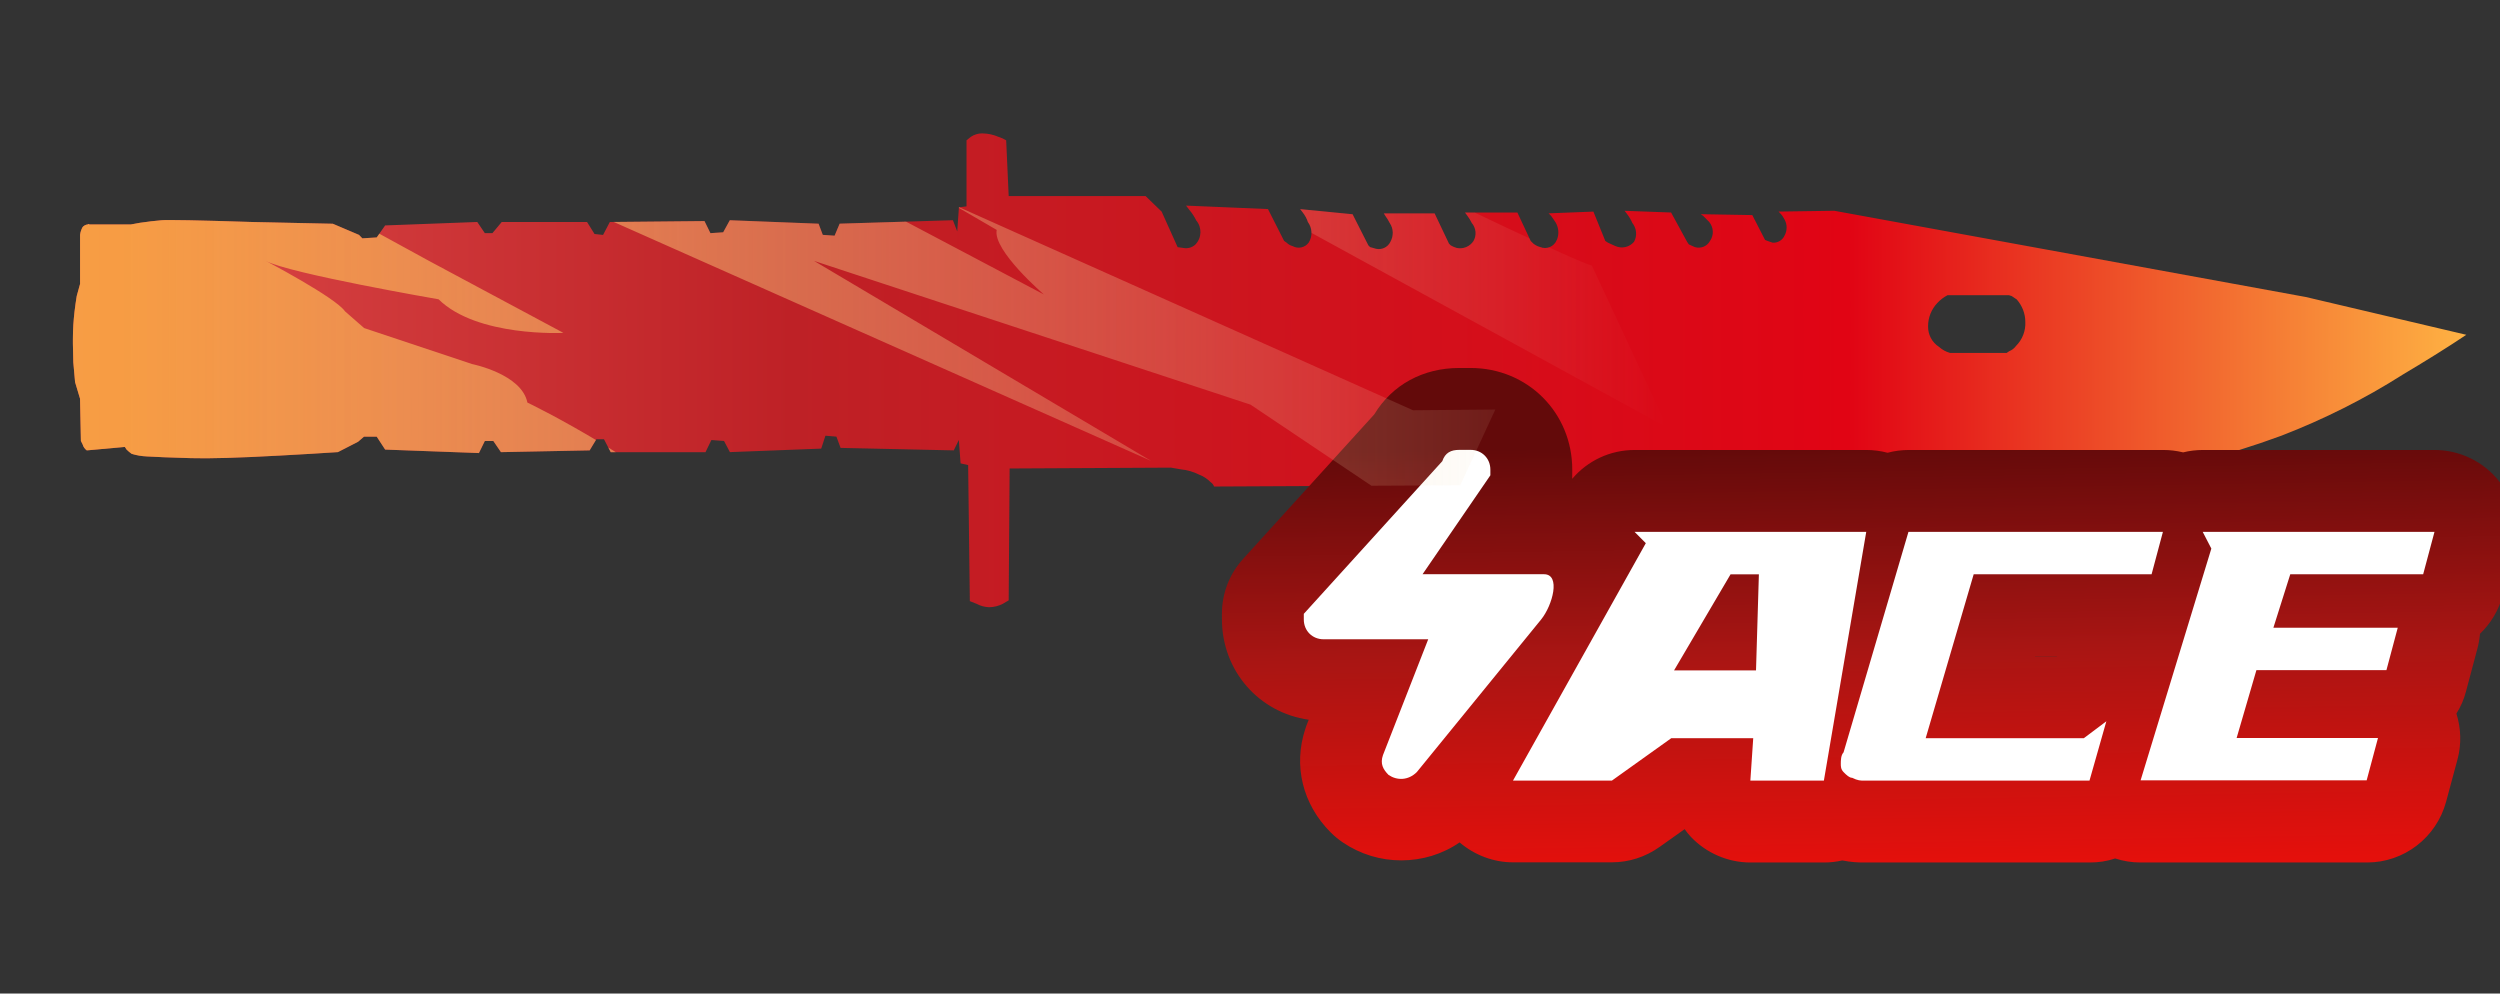 <?xml version="1.0" encoding="utf-8"?>
<!-- Generator: Adobe Illustrator 16.0.0, SVG Export Plug-In . SVG Version: 6.00 Build 0)  -->
<!DOCTYPE svg PUBLIC "-//W3C//DTD SVG 1.1//EN" "http://www.w3.org/Graphics/SVG/1.1/DTD/svg11.dtd">
<svg version="1.1" id="case1" xmlns="http://www.w3.org/2000/svg" xmlns:xlink="http://www.w3.org/1999/xlink" x="0px" y="0px"
	 width="90.583px" height="36px" viewBox="0 0 90.583 36" enable-background="new 0 0 90.583 36" xml:space="preserve">
<rect x="0" y="0" width="90.583" height="36" fill="#333333" stroke="none"/>
<linearGradient id="shape_1_" gradientUnits="userSpaceOnUse" x1="-123.719" y1="2208.414" x2="-36.998" y2="2208.414" gradientTransform="matrix(1 0 0 1 126.36 -2194.996)">
	<stop  offset="0" style="stop-color:#DC4A49"/>
	<stop  offset="0.301" style="stop-color:#BE2126"/>
	<stop  offset="0.742" style="stop-color:#E10414"/>
	<stop  offset="1" style="stop-color:#FEB243"/>
</linearGradient>
<path id="shape" fill="url(#shape_1_)" d="M70.256,12.568c-0.254-0.163-0.402-0.447-0.396-0.749c0-0.313,0.121-0.615,0.336-0.841
	c0.105-0.113,0.229-0.208,0.367-0.281h2.23l0.096,0.029l0.184,0.124c0.197,0.224,0.311,0.513,0.311,0.812
	c0.016,0.325-0.105,0.64-0.338,0.873c-0.063,0.085-0.146,0.151-0.244,0.189l-0.094,0.063h-2.055
	C70.504,12.745,70.37,12.67,70.256,12.568 M35.581,4.833c-0.146,0.001-0.288,0.045-0.408,0.127L35.02,5.085v2.393L34.745,7.51
	l-0.062,0.875l-0.156-0.406l-4.104,0.125L30.24,8.539L29.812,8.51L29.66,8.105L26.443,7.98l-0.24,0.437l-0.462,0.031L25.526,8.01
	l-3.43,0.034l-0.245,0.468l-0.309-0.033L21.27,8.043h-3.091l-0.337,0.404h-0.275l-0.274-0.404l-3.338,0.125L13.65,8.603
	l-0.521,0.033l-0.121-0.125l-0.949-0.404c-0.94-0.022-1.91-0.043-2.909-0.063C7.17,7.981,6.066,7.96,5.843,7.981
	C5.617,8,5.361,8.03,5.076,8.072L4.74,8.133h-1.5C3.236,8.129,3.233,8.127,3.231,8.125C3.213,8.113,3.189,8.117,3.179,8.133
	C3.106,8.139,3.04,8.174,2.993,8.228C2.945,8.315,2.913,8.41,2.901,8.51v1.777L2.78,10.725c-0.061,0.373-0.103,0.726-0.124,1.06
	c-0.009,0.15-0.014,0.321-0.015,0.516v0.144c0.001,0.206,0.006,0.434,0.015,0.684C2.678,13.4,2.7,13.638,2.72,13.846l0.18,0.601
	l0.031,1.529c0.021,0.038,0.042,0.081,0.062,0.124c0.024,0.088,0.077,0.166,0.152,0.219l1.379-0.125l0.061,0.094
	c0.057,0.057,0.118,0.108,0.186,0.156c0.178,0.056,0.364,0.086,0.553,0.094c0.303,0.021,0.836,0.039,1.59,0.062
	c0.652,0.021,1.734-0.011,3.245-0.094c0.753-0.04,1.449-0.083,2.084-0.124l0.731-0.375l0.216-0.186h0.459l0.306,0.469l3.398,0.126
	l0.214-0.437h0.308l0.276,0.404l3.214-0.064l0.244-0.404h0.275l0.244,0.469h3.434l0.214-0.44l0.458,0.034l0.213,0.404l3.308-0.127
	l0.153-0.468l0.398,0.034l0.151,0.408l4.101,0.09l0.184-0.376l0.063,0.847l0.274,0.061l0.061,4.93l0.245,0.098
	c0.141,0.076,0.298,0.118,0.458,0.123c0.171-0.003,0.339-0.045,0.491-0.123l0.214-0.126l0.034-4.778l5.847-0.031l0.367,0.064
	c0.224,0.021,0.442,0.086,0.644,0.186c0.163,0.061,0.309,0.157,0.43,0.281c0.056,0.037,0.099,0.091,0.12,0.154l30.77-0.156
	c0.533-0.021,1.105-0.063,1.717-0.125c2.109-0.298,4.188-0.822,6.186-1.561c1.535-0.593,3.017-1.336,4.404-2.218
	c0.877-0.523,1.645-1,2.295-1.438l-5.813-1.369L66.463,7.637l-2.021,0.029l0.063,0.065c0.063,0.064,0.113,0.138,0.152,0.217
	c0.104,0.184,0.104,0.41,0,0.594c-0.076,0.164-0.248,0.265-0.429,0.251L64.04,8.729l-0.086-0.035l-0.463-0.901l-1.867-0.032
	l0.092,0.064c0.08,0.084,0.15,0.157,0.216,0.22c0.159,0.196,0.174,0.477,0.026,0.687c-0.104,0.194-0.336,0.287-0.549,0.221
	c-0.062-0.025-0.127-0.054-0.216-0.097l-0.063-0.092L60.549,7.7l-1.684-0.062l0.094,0.124c0.074,0.096,0.137,0.201,0.184,0.313
	c0.156,0.195,0.186,0.467,0.063,0.687c-0.164,0.194-0.438,0.257-0.672,0.155c-0.082-0.038-0.175-0.082-0.272-0.123L58.165,8.73
	l-0.431-1.063L56.111,7.73l0.093,0.094c0.063,0.085,0.112,0.157,0.153,0.222c0.115,0.186,0.14,0.416,0.063,0.622
	c-0.006,0.013-0.008,0.025-0.018,0.037c-0.098,0.234-0.363,0.344-0.6,0.245c-0.094-0.025-0.176-0.069-0.244-0.124l-0.096-0.095
	l-0.482-1.03h-1.898l0.092,0.126c0.059,0.079,0.109,0.162,0.152,0.25c0.156,0.183,0.184,0.447,0.063,0.656
	c-0.133,0.203-0.375,0.301-0.609,0.25c-0.072-0.02-0.146-0.05-0.217-0.093L52.5,8.825L51.98,7.731h-1.84l0.06,0.098
	c0.059,0.079,0.108,0.162,0.153,0.25c0.14,0.205,0.147,0.47,0.024,0.687c-0.094,0.191-0.308,0.295-0.517,0.249
	c-0.063-0.02-0.133-0.041-0.219-0.062l-0.063-0.065l-0.57-1.125l-1.899-0.186L47.204,7.7c0.08,0.103,0.146,0.22,0.185,0.345
	c0.161,0.219,0.176,0.515,0.028,0.748c-0.136,0.182-0.383,0.234-0.582,0.124c-0.082-0.021-0.155-0.064-0.215-0.124l-0.093-0.064
	l-0.584-1.154L42.974,7.45l0.12,0.156c0.099,0.116,0.182,0.243,0.248,0.379c0.216,0.256,0.204,0.634-0.029,0.875
	c-0.114,0.108-0.273,0.154-0.43,0.125L42.67,8.956l-0.58-1.289l-0.582-0.563h-4.96l-0.091-2.02c-0.087-0.053-0.18-0.095-0.276-0.124
	c-0.184-0.081-0.38-0.122-0.579-0.126L35.581,4.833L35.581,4.833z"/>
<linearGradient id="shape2_2_" gradientUnits="userSpaceOnUse" x1="8.61" y1="3.274" x2="8.86" y2="-11.976" gradientTransform="matrix(1 0 0 -1 59.04 19.34)">
	<stop  offset="0" style="stop-color:#630A0A"/>
	<stop  offset="0.489" style="stop-color:#A81513"/>
	<stop  offset="1" style="stop-color:#E4100C"/>
</linearGradient>
<path id="shape2_1_" fill="url(#shape2_2_)" d="M77.559,31.251c-0.313,0-0.625-0.05-0.922-0.147
	c-0.299,0.104-0.609,0.147-0.922,0.147h-8.193c-0.186,0-0.443-0.009-0.77-0.075c-0.217,0.051-0.439,0.075-0.664,0.075h-2.664
	c-0.816,0-1.605-0.342-2.166-0.937c-0.078-0.086-0.15-0.174-0.219-0.271l-0.91,0.646c-0.504,0.358-1.102,0.556-1.727,0.556H54.82
	c-0.717,0-1.401-0.269-1.934-0.722c-0.617,0.427-1.354,0.651-2.115,0.651c-0.75,0-1.479-0.222-2.104-0.642
	c-0.164-0.11-0.313-0.233-0.451-0.37c-1.021-1.021-1.362-2.423-0.92-3.753l0.043-0.128l0.08-0.203
	c-1.799-0.254-3.145-1.767-3.145-3.646V22.24c0-0.741,0.274-1.45,0.773-1.996l4.749-5.232c0.646-1.069,1.763-1.679,3.078-1.679h0.41
	c2.065,0,3.684,1.618,3.684,3.684c0,0,0,0.289-0.002,0.331c0.556-0.653,1.371-1.044,2.261-1.044h8.397
	c0.26,0,0.519,0.034,0.769,0.101c0.25-0.067,0.508-0.101,0.771-0.101h9.217c0.244,0,0.481,0.029,0.72,0.087
	c0.231-0.058,0.479-0.087,0.719-0.087h8.396c0.916,0,1.798,0.433,2.354,1.159c0.563,0.726,0.752,1.689,0.519,2.573l-0.405,1.532
	c-0.146,0.541-0.435,1.02-0.826,1.395c-0.019,0.188-0.047,0.372-0.099,0.555l-0.409,1.537c-0.072,0.282-0.188,0.551-0.347,0.799
	c0.168,0.532,0.188,1.109,0.041,1.656l-0.414,1.539c-0.351,1.296-1.521,2.202-2.865,2.202H77.559z M74.52,23.782l0.018-0.009h-0.799
	l-0.002,0.009H74.52z"/>
<path id="ACE" fill="#FFFFFF" d="M51.749,23.163h-3.791c-0.408,0-0.717-0.308-0.717-0.718c0-0.104,0-0.104,0-0.204l5.018-5.531
	c0.104-0.307,0.312-0.41,0.615-0.41h0.41c0.409,0,0.717,0.308,0.717,0.717c0,0.102,0,0.205,0,0.205l-2.457,3.584h4.401
	c0.615,0,0.31,1.127-0.104,1.639l-4.506,5.531c-0.312,0.308-0.717,0.308-1.021,0.104c-0.205-0.206-0.312-0.41-0.205-0.719
	L51.749,23.163L51.749,23.163L51.749,23.163z M59.225,19.271l0.408,0.41l-4.813,8.603h3.584l2.15-1.536h2.971l-0.104,1.536h2.664
	l1.535-9.013H59.225L59.225,19.271z M63.73,20.809l-0.104,3.482h-2.97l2.048-3.482H63.73L63.73,20.809z M67.521,28.284h8.188
	l0.611-2.15l-0.818,0.614h-5.729l1.74-5.941h6.446l0.41-1.535h-9.22l-2.351,7.988c-0.1,0.104-0.1,0.309-0.1,0.409
	c0,0.103,0,0.205,0.104,0.31c0.102,0.104,0.205,0.203,0.307,0.203C67.314,28.284,67.418,28.284,67.521,28.284L67.521,28.284
	L67.521,28.284z M79.811,19.271l0.313,0.606l-2.563,8.396h8.191l0.41-1.533H81.04l0.717-2.458h4.711l0.41-1.537h-4.506l0.612-1.938
	h4.815l0.41-1.535H79.811L79.811,19.271z"/>
<g>
	<defs>
		<path id="SVGID_1_" d="M70.256,12.568c-0.254-0.163-0.402-0.447-0.396-0.749c0-0.313,0.121-0.615,0.336-0.841
			c0.105-0.113,0.229-0.208,0.367-0.281h2.23l0.096,0.029l0.184,0.124c0.197,0.224,0.311,0.513,0.311,0.812
			c0.016,0.325-0.105,0.64-0.338,0.873c-0.063,0.085-0.146,0.151-0.244,0.189l-0.094,0.063h-2.055
			C70.504,12.745,70.37,12.67,70.256,12.568 M35.581,4.833c-0.146,0.001-0.288,0.045-0.408,0.127L35.02,5.085v2.393L34.745,7.51
			l-0.062,0.875l-0.156-0.406l-4.104,0.125L30.24,8.539L29.812,8.51L29.66,8.105L26.443,7.98l-0.24,0.437l-0.462,0.031L25.526,8.01
			l-3.43,0.034l-0.245,0.468l-0.309-0.033L21.27,8.043h-3.091l-0.337,0.404h-0.275l-0.274-0.404l-3.338,0.125L13.65,8.603
			l-0.521,0.033l-0.121-0.125l-0.949-0.404c-0.94-0.022-1.91-0.043-2.909-0.063C7.17,7.981,6.066,7.96,5.843,7.981
			C5.617,8,5.361,8.03,5.076,8.072L4.74,8.133h-1.5C3.236,8.129,3.233,8.127,3.231,8.125C3.213,8.113,3.189,8.117,3.179,8.133
			C3.106,8.139,3.04,8.174,2.993,8.228C2.945,8.315,2.913,8.41,2.901,8.51v1.777L2.78,10.725c-0.061,0.373-0.103,0.726-0.124,1.06
			c-0.009,0.15-0.014,0.321-0.015,0.516v0.144c0.001,0.206,0.006,0.434,0.015,0.684C2.678,13.4,2.7,13.638,2.72,13.846l0.18,0.601
			l0.031,1.529c0.021,0.038,0.042,0.081,0.062,0.124c0.024,0.088,0.077,0.166,0.152,0.219l1.379-0.125l0.061,0.094
			c0.057,0.057,0.118,0.108,0.186,0.156c0.178,0.056,0.364,0.086,0.553,0.094c0.303,0.021,0.836,0.039,1.59,0.062
			c0.652,0.021,1.734-0.011,3.245-0.094c0.753-0.04,1.449-0.083,2.084-0.124l0.731-0.375l0.216-0.186h0.459l0.306,0.469l3.398,0.126
			l0.214-0.437h0.308l0.276,0.404l3.214-0.064l0.244-0.404h0.275l0.244,0.469h3.434l0.214-0.44l0.458,0.034l0.213,0.404l3.308-0.127
			l0.153-0.468l0.398,0.034l0.151,0.408l4.101,0.09l0.184-0.376l0.063,0.847l0.274,0.061l0.061,4.93l0.245,0.098
			c0.141,0.076,0.298,0.118,0.458,0.123c0.171-0.003,0.339-0.045,0.491-0.123l0.214-0.126l0.034-4.778l5.847-0.031l0.367,0.064
			c0.224,0.021,0.442,0.086,0.644,0.186c0.163,0.061,0.309,0.157,0.43,0.281c0.056,0.037,0.099,0.091,0.12,0.154l30.77-0.156
			c0.533-0.021,1.105-0.063,1.717-0.125c2.109-0.298,4.188-0.822,6.186-1.561c1.535-0.593,3.017-1.336,4.404-2.218
			c0.877-0.523,1.645-1,2.295-1.438l-5.813-1.369L66.463,7.637l-2.021,0.029l0.063,0.065c0.063,0.064,0.113,0.138,0.152,0.217
			c0.104,0.184,0.104,0.41,0,0.594c-0.076,0.164-0.248,0.265-0.429,0.251L64.04,8.729l-0.086-0.035l-0.463-0.901l-1.867-0.032
			l0.092,0.064c0.08,0.084,0.15,0.157,0.216,0.22c0.159,0.196,0.174,0.477,0.026,0.687c-0.104,0.194-0.336,0.287-0.549,0.221
			c-0.062-0.025-0.127-0.054-0.216-0.097l-0.063-0.092L60.549,7.7l-1.684-0.062l0.094,0.124c0.074,0.096,0.137,0.201,0.184,0.313
			c0.156,0.195,0.186,0.467,0.063,0.687c-0.164,0.194-0.438,0.257-0.672,0.155c-0.082-0.038-0.175-0.082-0.272-0.123L58.165,8.73
			l-0.431-1.063L56.111,7.73l0.093,0.094c0.063,0.085,0.112,0.157,0.153,0.222c0.115,0.186,0.14,0.416,0.063,0.622
			c-0.006,0.013-0.008,0.025-0.018,0.037c-0.098,0.234-0.363,0.344-0.6,0.245c-0.094-0.025-0.176-0.069-0.244-0.124l-0.096-0.095
			l-0.482-1.03h-1.898l0.092,0.126c0.059,0.079,0.109,0.162,0.152,0.25c0.156,0.183,0.184,0.447,0.063,0.656
			c-0.133,0.203-0.375,0.301-0.609,0.25c-0.072-0.02-0.146-0.05-0.217-0.093L52.5,8.825L51.98,7.731h-1.84l0.06,0.098
			c0.059,0.079,0.108,0.162,0.153,0.25c0.14,0.205,0.147,0.47,0.024,0.687c-0.094,0.191-0.308,0.295-0.517,0.249
			c-0.063-0.02-0.133-0.041-0.219-0.062l-0.063-0.065l-0.57-1.125l-1.899-0.186L47.204,7.7c0.08,0.103,0.146,0.22,0.185,0.345
			c0.161,0.219,0.176,0.515,0.028,0.748c-0.136,0.182-0.383,0.234-0.582,0.124c-0.082-0.021-0.155-0.064-0.215-0.124l-0.093-0.064
			l-0.584-1.154L42.974,7.45l0.12,0.156c0.099,0.116,0.182,0.243,0.248,0.379c0.216,0.256,0.204,0.634-0.029,0.875
			c-0.114,0.108-0.273,0.154-0.43,0.125L42.67,8.956l-0.58-1.289l-0.582-0.563h-4.96l-0.091-2.02
			c-0.087-0.053-0.18-0.095-0.276-0.124c-0.184-0.081-0.38-0.122-0.579-0.126L35.581,4.833L35.581,4.833z"/>
	</defs>
	<clipPath id="SVGID_2_">
		<use xlink:href="#SVGID_1_"  overflow="visible"/>
	</clipPath>
	<g clip-path="url(#SVGID_2_)">
		<g>
			
				<linearGradient id="SVGID_3_" gradientUnits="userSpaceOnUse" x1="-814.612" y1="8.506" x2="-753.577" y2="8.506" gradientTransform="matrix(-1 0 0 -1 -754.195 19.34)">
				<stop  offset="0" style="stop-color:#F2E2C8;stop-opacity:0"/>
				<stop  offset="0.919" style="stop-color:#FEB243;stop-opacity:0.8"/>
			</linearGradient>
			<path fill="url(#SVGID_3_)" d="M34.524,7.406l1.59,0.925c-0.154,0.737,1.71,2.339,1.71,2.339L26.607,4.745L18.07,6.189
				l23.642,10.513l-12.219-7.25l15.816,5.209l6.834,4.583l2.037-4.405l-2.982,0.026L34.524,7.406z M19.109,14.586
				c-0.207-1.035-2-1.394-2-1.394l-3.915-1.305l-0.695-0.608c-0.338-0.497-2.871-1.827-2.871-1.827
				c0.84,0.457,6.263,1.392,6.263,1.392c1.398,1.379,4.523,1.217,4.523,1.217l-4.872-2.609L8.236,5.452L7.278,5.365L6.993,3.263
				L5.339,2.932l-5.957,8.935L5.907,26.35l16.308-0.252l-7.456-4.641l5.568,0.436l7.844,4.205l6.236-5.166l-7.083-0.666
				C23.972,16.901,19.109,14.586,19.109,14.586z M40.901,5.176l-1.158-0.992l20.674,11.311l-2.74-5.875
				c-0.504-0.106-5.627-2.579-5.627-2.579c-1.808-0.362-5.734-2.906-5.734-2.906h-6.628L29.396-4.682l-1.958,3.134l8.292,5.302
				L40.901,5.176z"/>
		</g>
	</g>
</g>
</svg>
